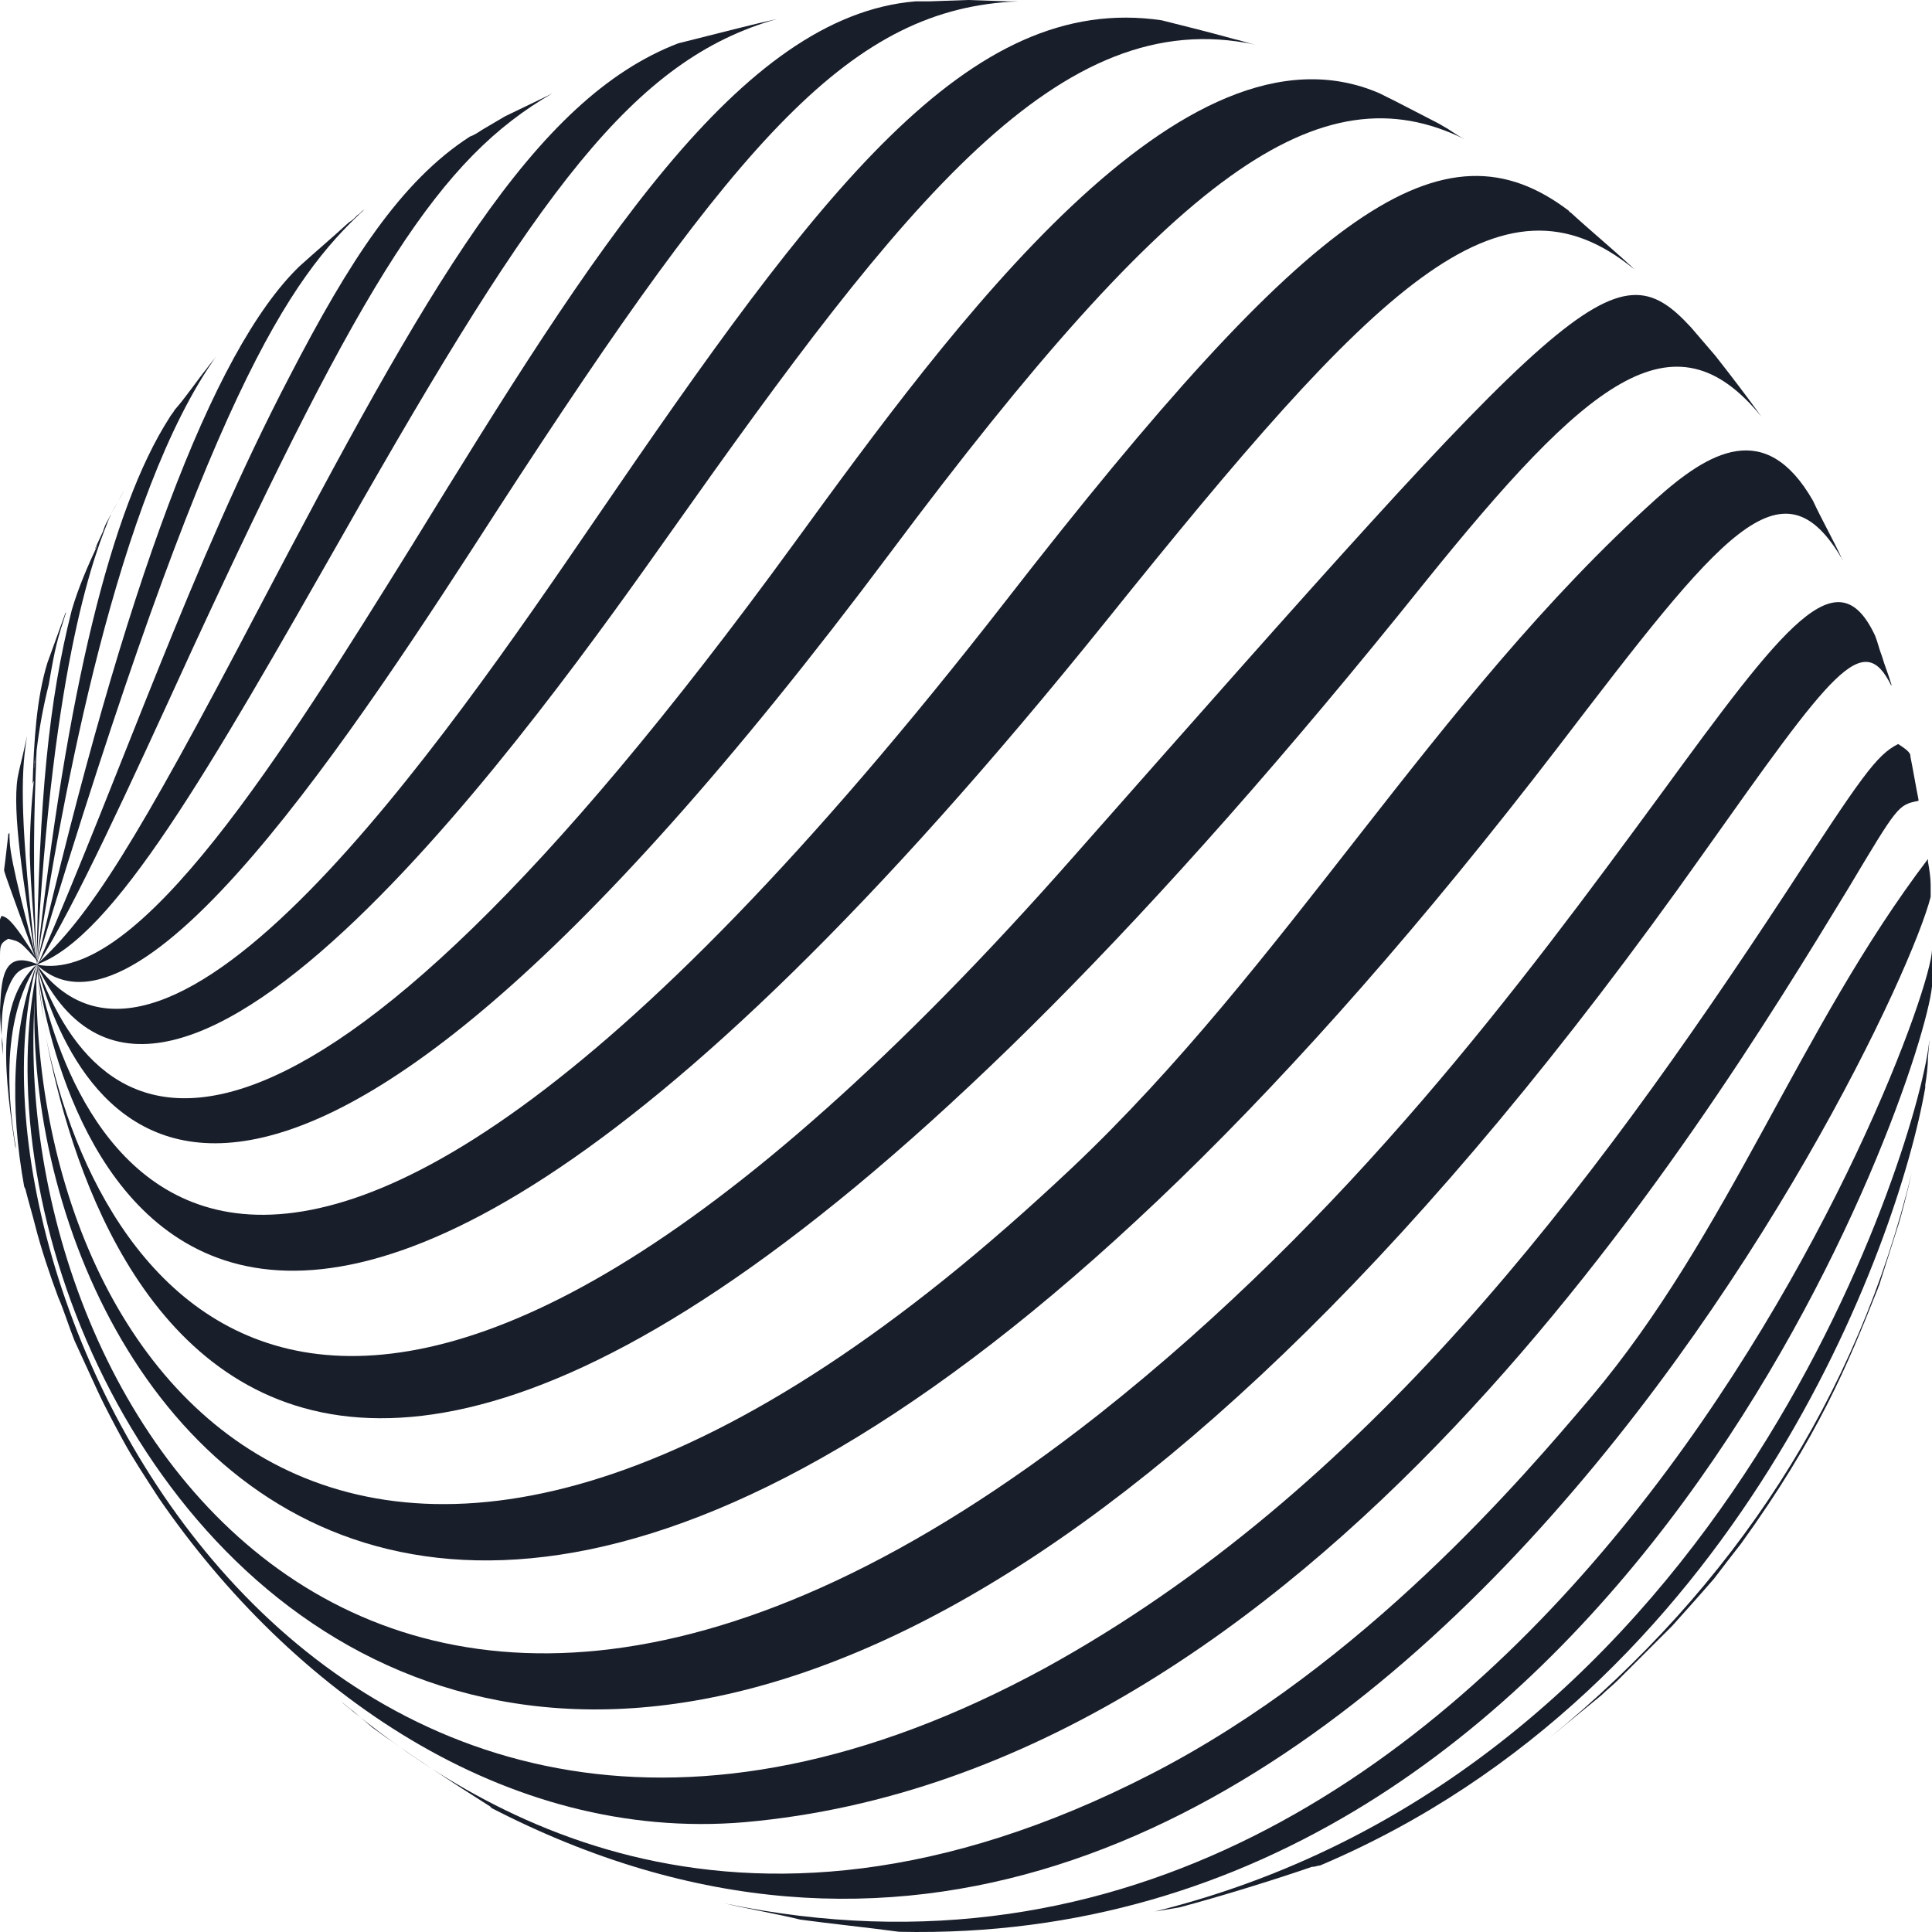 <svg width="85" height="85" viewBox="0 0 85 85" fill="none" xmlns="http://www.w3.org/2000/svg">
<path d="M1.49 33.806C1.49 33.627 1.549 33.389 1.549 33.21C1.549 33.449 1.549 33.627 1.49 33.806Z" fill="#191E2B"/>
<path d="M5.481 21.545L4.885 22.616C4.885 22.676 4.825 22.676 4.825 22.735C4.766 22.855 4.706 22.974 4.647 23.093C4.706 23.033 4.706 22.914 4.766 22.855C4.647 23.033 4.587 23.212 4.527 23.39L4.17 24.164C4.23 24.104 4.23 24.045 4.289 23.985C3.872 24.878 3.455 25.83 3.157 26.842C2.145 30.83 1.728 35.115 1.609 42.435C2.324 28.866 4.23 24.164 4.885 22.616C5.064 22.259 5.302 21.902 5.481 21.545Z" fill="#191E2B"/>
<path d="M1.192 32.377C1.073 32.913 0.954 33.449 0.834 33.925L0.775 34.222C0.537 35.71 1.013 38.805 1.609 42.435C1.549 42.138 1.549 41.84 1.49 41.483C0.834 35.532 0.954 33.806 1.192 32.377Z" fill="#191E2B"/>
<path d="M0.358 36.781C0.298 37.258 0.239 37.853 0.179 38.269C0.179 38.329 0.179 38.388 1.668 42.435C0.417 37.734 0.417 37.258 0.417 36.662C0.358 36.662 0.358 36.722 0.358 36.781Z" fill="#191E2B"/>
<path d="M82.558 56.839C82.618 56.72 82.618 56.66 82.677 56.541C82.916 55.767 83.213 54.875 83.452 54.101C83.69 53.387 83.928 52.375 84.107 51.601C81.724 61.421 76.364 69.754 68.143 76.479L70.466 74.575C70.705 74.337 70.943 74.158 71.181 73.92C71.896 73.206 72.73 72.373 73.564 71.539C74.04 71.004 74.636 70.349 75.41 69.456C75.768 68.98 76.185 68.444 76.602 67.909C79.997 63.207 81.307 59.993 82.558 56.839Z" fill="#191E2B"/>
<path d="M0.06 40.293C0.06 40.352 0 40.412 0 40.471C0 40.888 0 41.186 0 41.186C0 41.424 0 41.721 0 42.019C0 41.543 0.06 41.483 0.358 41.305C0.894 41.424 0.894 41.424 1.728 42.376C0.537 40.412 0.298 40.352 0.06 40.293Z" fill="#191E2B"/>
<path d="M58.077 82.074C76.483 74.277 83.511 54.755 84.703 47.852C84.703 47.792 84.703 47.792 84.703 47.733C84.762 47.375 84.822 46.899 84.822 46.542L84.881 45.828C84.881 45.828 84.881 45.828 84.881 45.769C84.524 49.816 76.244 77.788 50.81 84.097C51.167 84.038 51.525 83.978 51.882 83.919C53.669 83.443 55.992 82.728 57.719 82.133C57.898 82.133 57.958 82.074 58.077 82.074Z" fill="#191E2B"/>
<path d="M0.298 43.626C0.656 42.674 0.894 42.614 1.668 42.435C0.06 41.721 0.06 43.209 0 44.459C0 44.935 0.06 45.53 0.12 45.947V46.423C0.06 45.769 0 44.4 0.298 43.626Z" fill="#191E2B"/>
<path d="M85.001 43.388C85.001 43.209 85.001 43.09 85.001 42.912V42.793C85.001 42.614 85.001 42.435 85.001 42.257C85.001 42.078 85.001 41.959 85.001 41.781C84.941 44.995 67.429 91.18 31.868 83.74C32.881 83.978 34.251 84.216 35.204 84.454C36.514 84.633 38.242 84.811 39.552 84.99C71.479 85.704 84.584 47.614 85.001 43.388Z" fill="#191E2B"/>
<path d="M0.656 50.351C0.656 50.411 0.715 50.53 0.715 50.589C-0.178 45.411 1.132 43.269 1.609 42.435C0 43.923 0.06 46.483 0.656 50.351Z" fill="#191E2B"/>
<path d="M21.563 79.514C57.779 98.262 83.333 45.769 84.941 39.46C84.941 39.4 84.941 39.4 84.941 39.341V39.043C84.941 38.983 84.941 38.983 84.941 38.924C84.941 38.626 84.881 38.21 84.822 37.912C84.822 37.853 84.822 37.853 84.822 37.793C79.163 45.233 76.066 54.279 69.99 61.481C67.012 64.992 60.042 73.206 50.691 78.027C31.987 87.668 20.134 79.098 15.011 74.872C15.19 74.991 15.368 75.17 15.547 75.289L16.381 76.003C17.93 77.134 20.015 78.503 21.623 79.514C21.563 79.514 21.563 79.514 21.563 79.514Z" fill="#191E2B"/>
<path d="M1.073 52.256V52.196C1.073 52.256 1.132 52.315 1.132 52.375C1.251 52.851 1.43 53.446 1.549 53.922C1.787 54.874 2.204 56.124 2.562 57.077C2.8 57.612 3.038 58.386 3.277 58.981C3.574 59.636 3.991 60.529 4.289 61.183C4.587 61.838 5.064 62.731 5.421 63.386C5.838 64.159 6.434 65.052 6.97 65.885C12.807 74.396 22.218 81.062 32.761 80.169C57.719 77.967 74.815 49.756 81.307 39.103C83.511 35.413 83.511 35.413 84.405 35.234V35.175C84.286 34.579 84.167 33.865 84.047 33.27V33.21C83.988 33.032 83.69 32.853 83.511 32.734C82.558 33.21 81.903 34.163 78.567 39.281C69.93 52.434 60.042 65.647 45.985 73.384C14.177 90.704 -2.263 56.898 1.609 42.435C0.537 45.233 0.417 48.685 1.073 52.256Z" fill="#191E2B"/>
<path d="M74.934 37.555C80.593 29.58 81.963 27.616 83.213 30.175V30.116C83.094 29.699 82.916 29.282 82.797 28.866C82.677 28.568 82.618 28.27 82.499 27.973C80.831 24.402 78.508 27.497 73.028 34.996C66.952 43.269 59.387 53.506 48.308 62.255C15.607 87.966 -0.536 60.529 1.668 42.495C-2.799 62.909 25.792 107.071 74.934 37.555Z" fill="#191E2B"/>
<path d="M68.56 32.853C75.708 23.509 78.389 19.998 81.069 24.64C81.069 24.581 81.01 24.581 81.01 24.521C80.652 23.747 80.116 22.795 79.759 22.021C77.674 18.391 75.172 19.879 72.849 21.962C63.08 30.77 56.647 42.435 47.117 51.423C16.441 80.348 1.192 60.945 1.609 42.435C-0.119 61.302 20.848 94.989 68.56 32.853Z" fill="#191E2B"/>
<path d="M62.663 25.652C69.811 16.784 73.624 13.57 77.495 18.331C76.9 17.498 76.125 16.486 75.47 15.653C75.113 15.236 74.755 14.82 74.398 14.403C71.003 10.713 69.216 12.796 47.295 37.615C15.607 73.622 4.408 57.374 2.026 45.649C4.051 56.303 14.296 86.002 62.663 25.652Z" fill="#191E2B"/>
<path d="M1.668 42.912C1.728 43.804 1.907 44.697 2.085 45.709C1.847 44.459 1.728 43.447 1.668 42.912Z" fill="#191E2B"/>
<path d="M1.609 42.435C1.609 42.435 1.609 42.614 1.668 42.912C1.668 42.733 1.609 42.614 1.609 42.435Z" fill="#191E2B"/>
<path d="M48.666 27.318C60.519 12.558 65.999 7.023 71.896 11.844C71.837 11.784 71.837 11.784 71.777 11.725C70.943 10.951 69.871 10.058 69.097 9.344C69.097 9.344 69.037 9.344 69.037 9.285C63.497 5.059 57.719 9.106 44.258 26.425C9.114 71.599 2.562 47.673 1.609 42.435C2.085 46.245 7.565 78.384 48.666 27.318Z" fill="#191E2B"/>
<path d="M39.195 24.283C51.644 7.618 58.077 2.976 64.45 6.13C64.212 6.011 64.033 5.892 63.855 5.773L63.676 5.654C63.557 5.595 63.378 5.476 63.259 5.416L61.413 4.464C61.174 4.345 60.936 4.226 60.698 4.107C52.061 0.357 41.816 14.463 34.965 23.866C12.748 54.398 4.587 50.827 1.609 42.435C3.515 49.578 10.901 62.136 39.195 24.283Z" fill="#191E2B"/>
<path d="M29.485 23.45C39.79 8.868 46.64 0.119 55.218 1.964C54.92 1.905 54.622 1.786 54.324 1.726C53.252 1.428 52.061 1.131 51.108 0.893C42.59 -0.357 36.038 8.451 26.15 22.914C19.598 32.496 7.387 50.292 1.609 42.435C7.387 54.755 24.005 31.187 29.485 23.45Z" fill="#191E2B"/>
<path d="M21.921 22.378C32.583 5.952 37.467 0.357 44.794 0.06C44.675 0.06 44.496 0.06 44.377 0.06L42.59 0L40.862 0.06C40.684 0.06 40.446 0.06 40.267 0.06C32.523 0.714 26.15 10.951 18.168 23.926C12.509 33.032 6.076 43.388 1.609 42.435C6.136 46.721 15.666 32.08 21.921 22.378Z" fill="#191E2B"/>
<path d="M15.13 23.45C23.708 8.332 27.877 2.619 34.191 0.833C33.119 1.071 31.749 1.428 30.558 1.726C30.319 1.786 30.081 1.845 29.843 1.905C23.469 4.345 18.823 12.618 11.318 26.902C6.017 37.02 3.932 40.352 1.609 42.435C5.004 41.245 9.233 33.806 15.13 23.45Z" fill="#191E2B"/>
<path d="M24.303 4.107C24.184 4.166 24.065 4.226 23.946 4.285L22.218 5.118L21.206 5.714C21.027 5.833 20.848 5.952 20.67 6.011C17.632 7.975 15.368 11.487 12.748 16.546C8.399 24.878 5.421 33.806 1.668 42.435C3.336 39.757 5.6 34.817 8.459 28.568C16.083 12.082 19.359 6.963 24.303 4.107Z" fill="#191E2B"/>
<path d="M16.024 9.225C15.905 9.285 15.845 9.404 15.726 9.463C15.666 9.523 15.607 9.582 15.547 9.642C15.488 9.701 15.368 9.761 15.309 9.82C14.594 10.475 13.82 11.13 13.165 11.725C9.352 15.415 5.481 25.771 1.609 42.435C9.233 17.141 12.748 12.261 16.024 9.225Z" fill="#191E2B"/>
<path d="M9.114 16.189C8.637 16.784 8.161 17.498 7.684 18.034C7.625 18.153 7.506 18.272 7.446 18.391C4.885 22.378 2.919 30.473 1.609 42.435C2.74 34.996 5.183 21.724 9.531 15.653C9.412 15.832 9.233 16.01 9.114 16.189Z" fill="#191E2B"/>
<path d="M1.609 33.032C1.728 32.02 1.907 31.068 2.145 30.116C2.443 28.39 2.502 28.211 2.919 26.902C2.919 26.961 2.86 26.961 2.86 27.021C2.621 27.675 2.324 28.509 2.085 29.163C1.609 30.711 1.49 32.556 1.43 34.639C1.43 34.52 1.43 34.46 1.49 34.341C1.371 35.413 1.311 36.543 1.311 37.615C1.371 39.341 1.43 39.579 1.609 42.316C1.43 38.031 1.49 36.008 1.609 33.032ZM1.49 33.806C1.49 33.627 1.549 33.389 1.549 33.21C1.549 33.449 1.549 33.627 1.49 33.806Z" fill="#191E2B"/>
</svg>
